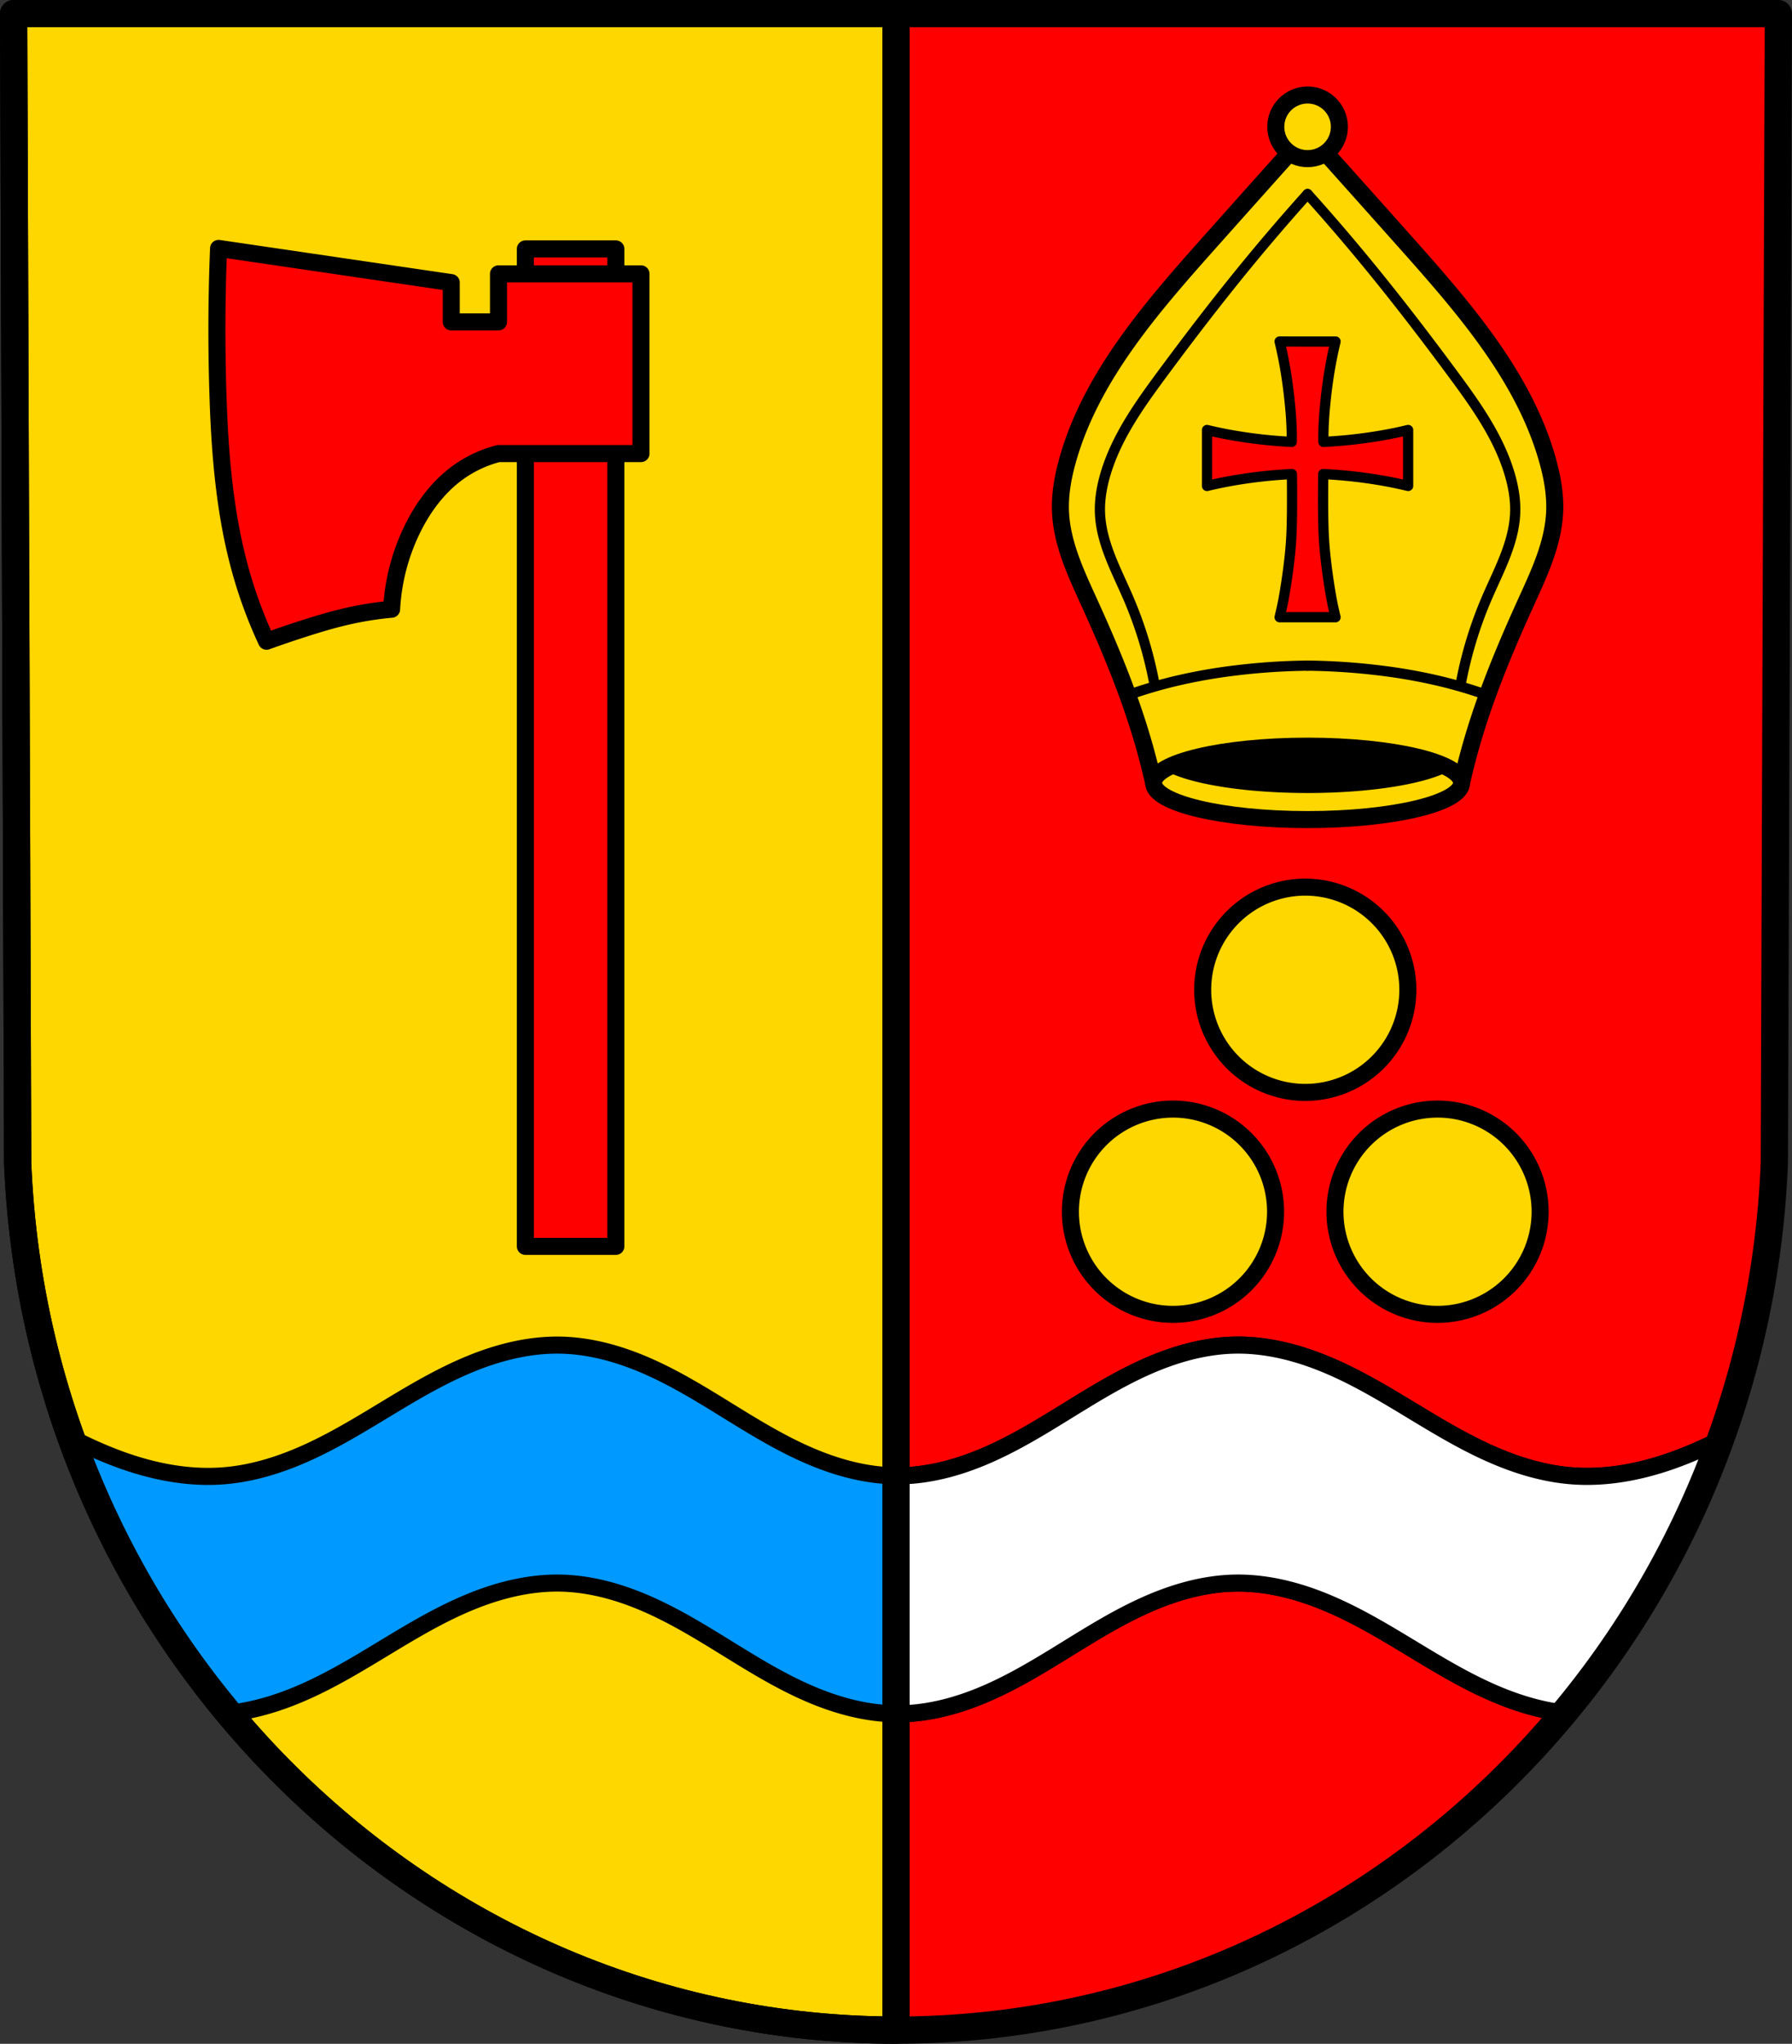 <svg xmlns="http://www.w3.org/2000/svg" width="526.064" height="599.651" viewBox="0 0 139.188 158.658"><rect x="0" y="0" width="139.188" height="158.658" fill="#333333" stroke="none"/><g transform="translate(364.05 -205.62)"><path style="fill:red;fill-opacity:1;fill-rule:evenodd;stroke:none;stroke-width:2.117;stroke-linecap:round;stroke-linejoin:round;stroke-miterlimit:4;stroke-dasharray:none;stroke-opacity:1" d="m-225.92 206.678-.314 89.247c-1.525 37.54-31.668 67.273-68.222 67.294-36.521-.046-66.675-29.789-68.222-67.294l-.314-89.247h68.534z"/><path style="opacity:1;fill:gold;fill-opacity:1;fill-rule:evenodd;stroke:none;stroke-width:8;stroke-linecap:round;stroke-linejoin:round;stroke-miterlimit:4;stroke-dasharray:none;stroke-opacity:1;paint-order:markers fill stroke" d="m4 4 1.184 337.31c5.847 141.75 119.81 254.163 257.841 254.34V4H4z" transform="matrix(.265 0 0 .265 -364.05 205.62)"/><path style="fill:#09f;fill-opacity:1;stroke:#000;stroke-width:5;stroke-linecap:round;stroke-linejoin:round;stroke-miterlimit:4;stroke-dasharray:none;stroke-opacity:1" d="M162.545 394.04c-8.461.119-16.809 2.29-24.572 5.464-8.282 3.385-15.973 7.893-23.565 12.475-7.592 4.581-15.141 9.264-23.228 13.037-8.087 3.772-16.782 6.632-25.793 7.318-9.016.686-18.117-.828-26.67-3.574-6.267-2.012-12.263-4.678-18.086-7.645a267.336 267.336 0 0 0 45.931 80.824c8.592-.835 16.883-3.603 24.618-7.21 8.087-3.773 15.636-8.456 23.228-13.038 7.592-4.581 15.283-9.09 23.565-12.474 8.28-3.385 17.226-5.63 26.265-5.461 9.05.169 17.896 2.747 26.063 6.389 8.166 3.641 15.736 8.336 23.285 12.996 7.55 4.66 15.146 9.32 23.351 12.884 8.206 3.566 17.102 6.022 26.153 6.022 9.051 0 17.947-2.456 26.152-6.022 8.205-3.565 15.802-8.225 23.352-12.884 7.55-4.66 15.116-9.355 23.283-12.996 8.167-3.642 17.015-6.22 26.064-6.39 9.04-.168 17.985 2.077 26.266 5.462 8.281 3.385 15.973 7.893 23.564 12.474 7.592 4.582 15.144 9.265 23.231 13.038 7.742 3.611 16.042 6.38 24.643 7.212a267.027 267.027 0 0 0 45.84-80.795c-5.804 2.955-11.78 5.609-18.024 7.614-8.554 2.746-17.652 4.26-26.668 3.574-9.011-.686-17.704-3.546-25.791-7.318-8.087-3.773-15.639-8.456-23.23-13.037-7.592-4.582-15.284-9.09-23.565-12.475s-17.226-5.63-26.266-5.461c-9.049.169-17.897 2.749-26.064 6.39-8.167 3.642-15.734 8.337-23.283 12.997-7.55 4.66-15.147 9.317-23.352 12.882-8.205 3.566-17.1 6.022-26.152 6.022-9.051 0-17.947-2.456-26.152-6.022-8.206-3.565-15.803-8.223-23.352-12.882-7.55-4.66-15.119-9.355-23.285-12.996-8.167-3.642-17.013-6.222-26.063-6.391-.565-.01-1.129-.012-1.693-.004z" transform="matrix(.265 0 0 .265 -364.05 205.62)"/><path style="fill:#fff;fill-opacity:1;stroke:#000;stroke-width:5;stroke-linecap:round;stroke-linejoin:round;stroke-miterlimit:4;stroke-dasharray:none;stroke-opacity:1" d="M363.635 394.04a51.564 51.564 0 0 0-1.694.003c-9.049.169-17.897 2.749-26.064 6.39-8.167 3.642-15.734 8.337-23.283 12.997-7.55 4.66-15.147 9.317-23.352 12.882-8.203 3.565-17.096 6.02-26.144 6.022v69.713c9.048-.002 17.941-2.457 26.144-6.022 8.205-3.565 15.802-8.225 23.352-12.884 7.55-4.66 15.116-9.355 23.283-12.996 8.167-3.642 17.015-6.22 26.064-6.39 9.04-.168 17.985 2.077 26.266 5.462 8.281 3.385 15.973 7.893 23.564 12.474 7.592 4.582 15.144 9.265 23.231 13.038 7.742 3.611 16.042 6.38 24.643 7.212a267.027 267.027 0 0 0 45.84-80.795c-5.804 2.955-11.78 5.609-18.024 7.614-8.554 2.746-17.652 4.26-26.668 3.574-9.011-.686-17.704-3.546-25.791-7.318-8.087-3.773-15.639-8.456-23.23-13.037-7.592-4.582-15.284-9.09-23.565-12.475-7.764-3.174-16.111-5.345-24.572-5.465z" transform="matrix(.265 0 0 .265 -364.05 205.62)"/><path style="opacity:1;fill:none;fill-opacity:1;fill-rule:evenodd;stroke:#000;stroke-width:2.117;stroke-linecap:round;stroke-linejoin:round;stroke-miterlimit:4;stroke-dasharray:none;stroke-opacity:1;paint-order:markers fill stroke" d="m-362.992 206.678.314 89.247c1.547 37.505 31.7 67.247 68.22 67.294v-156.54z"/><path style="fill:none;fill-rule:evenodd;stroke:#000;stroke-width:2.117;stroke-linecap:round;stroke-linejoin:round;stroke-miterlimit:4;stroke-dasharray:none;stroke-opacity:1" d="m-225.92 206.678-.314 89.247c-1.525 37.54-31.668 67.273-68.222 67.294-36.521-.046-66.675-29.789-68.222-67.294l-.314-89.247h68.534z"/><path style="opacity:1;fill:gold;fill-opacity:1;fill-rule:evenodd;stroke:#000;stroke-width:1.323;stroke-linecap:round;stroke-linejoin:round;stroke-miterlimit:4;stroke-dasharray:none;stroke-opacity:1;paint-order:markers fill stroke" d="M-262.667 274.488a7.968 7.968 0 0 0-7.968 7.968 7.968 7.968 0 0 0 7.968 7.967 7.968 7.968 0 0 0 7.967-7.967 7.968 7.968 0 0 0-7.967-7.968zm-10.275 17.23a7.968 7.968 0 0 0-7.967 7.967 7.968 7.968 0 0 0 7.967 7.968 7.968 7.968 0 0 0 7.968-7.968 7.968 7.968 0 0 0-7.968-7.968zm20.549 0a7.968 7.968 0 0 0-7.968 7.967 7.968 7.968 0 0 0 7.968 7.968 7.968 7.968 0 0 0 7.967-7.968 7.968 7.968 0 0 0-7.967-7.968z"/><path style="opacity:1;fill:red;fill-opacity:1;fill-rule:evenodd;stroke:#000;stroke-width:1.323;stroke-linecap:round;stroke-linejoin:round;stroke-miterlimit:4;stroke-dasharray:none;stroke-opacity:1;paint-order:markers fill stroke" d="M-323.244 224.942h7.029v77.434h-7.029z"/><path style="opacity:1;fill:red;fill-opacity:1;fill-rule:evenodd;stroke:#000;stroke-width:1.323;stroke-linecap:round;stroke-linejoin:round;stroke-miterlimit:4;stroke-dasharray:none;stroke-opacity:1;paint-order:markers fill stroke" d="M-347.073 224.904c-.152 3.707-.17 7.418-.056 11.125.145 4.736.513 9.504 1.807 14.062a35.51 35.51 0 0 0 1.976 5.308 85.511 85.511 0 0 1 2.993-1.016c1.136-.363 2.281-.702 3.445-.96 1.08-.24 2.174-.41 3.275-.508.11-2.13.652-4.237 1.582-6.156.826-1.705 1.977-3.28 3.5-4.405a9.3 9.3 0 0 1 3.22-1.524h11.068v-13.95h-11.068v3.728h-3.67v-3.05z"/><path style="fill:gold;stroke:#000;stroke-width:1.323;stroke-linecap:round;stroke-linejoin:round;stroke-miterlimit:4;stroke-dasharray:none;stroke-opacity:1;fill-opacity:1" d="M-262.488 215.92a3235.41 3235.41 0 0 0-7.602 8.5c-4.553 5.109-9.216 10.456-11.032 16.912-.37 1.315-.617 2.672-.557 4.031.109 2.452 1.199 4.756 2.225 7.01 1.513 3.322 2.927 6.691 3.987 10.166.388 1.273.728 2.56 1.02 3.855h23.918a53.251 53.251 0 0 1 1.02-3.855c1.06-3.475 2.474-6.844 3.986-10.165 1.027-2.255 2.117-4.559 2.225-7.01.06-1.36-.186-2.717-.556-4.032-1.816-6.456-6.48-11.803-11.032-16.912a3237.207 3237.207 0 0 0-7.602-8.5z"/><circle style="opacity:1;fill:gold;fill-opacity:1;fill-rule:evenodd;stroke:#000;stroke-width:1.323;stroke-linecap:round;stroke-linejoin:round;stroke-miterlimit:4;stroke-dasharray:none;stroke-opacity:1;paint-order:markers fill stroke" cx="-262.488" cy="215.465" r="2.47"/><path style="fill:none;stroke:#000;stroke-width:.794;stroke-linecap:round;stroke-linejoin:round;stroke-miterlimit:4;stroke-dasharray:none;stroke-opacity:1" d="M-408.391 220.682a160.937 160.937 0 0 0-4.644 5.402c-2.3 2.8-4.506 5.675-6.66 8.588-1.767 2.39-3.53 4.864-4.382 7.712-.297.994-.479 2.03-.438 3.067.091 2.323 1.27 4.438 2.19 6.572a31.453 31.453 0 0 1 2.016 6.572" transform="translate(145.903)"/><path transform="matrix(-1 0 0 1 -670.88 0)" style="fill:none;stroke:#000;stroke-width:.794;stroke-linecap:round;stroke-linejoin:round;stroke-miterlimit:4;stroke-dasharray:none;stroke-opacity:1" d="M-408.391 220.682a160.937 160.937 0 0 0-4.644 5.402c-2.3 2.8-4.506 5.675-6.66 8.588-1.767 2.39-3.53 4.864-4.382 7.712-.297.994-.479 2.03-.438 3.067.091 2.323 1.27 4.438 2.19 6.572a31.453 31.453 0 0 1 2.016 6.572"/><path transform="translate(145.903)" style="fill:none;stroke:#000;stroke-width:.794;stroke-linecap:round;stroke-linejoin:round;stroke-miterlimit:4;stroke-dasharray:none;stroke-opacity:1" d="M-408.391 257.294c-1.864.02-3.727.144-5.577.37a42.162 42.162 0 0 0-4.707.832 36.147 36.147 0 0 0-3.683 1.092"/><path style="fill:red;stroke:#000;stroke-width:.794;stroke-linecap:round;stroke-linejoin:round;stroke-miterlimit:4;stroke-dasharray:none;stroke-opacity:1;fill-opacity:1" d="M-264.66 232.13c.114.473.217.947.31 1.424.22 1.137.378 2.286.491 3.44.064.644.113 1.29.133 1.939.01.33.012.66.007.99a37.044 37.044 0 0 1-5.157-.613 31.347 31.347 0 0 1-1.423-.31V243.345c.472-.115.946-.218 1.423-.31a37.045 37.045 0 0 1 5.172-.614c.013 1.278.023 3.002-.023 4.312a27.631 27.631 0 0 1-.132 1.94 47.351 47.351 0 0 1-.491 3.44c-.086.477-.197.95-.31 1.422h4.344a24.398 24.398 0 0 1-.31-1.423 47.555 47.555 0 0 1-.491-3.44 27.626 27.626 0 0 1-.133-1.939c-.046-1.31-.036-3.034-.022-4.312a37.046 37.046 0 0 1 5.172.613c.476.092.95.196 1.422.31V239c-.472.115-.946.218-1.423.31a37.046 37.046 0 0 1-5.156.613c-.006-.33-.004-.66.007-.99a28.9 28.9 0 0 1 .132-1.94c.113-1.153.271-2.302.492-3.44.092-.476.195-.95.31-1.422h0-2.173z"/><ellipse style="opacity:1;fill:gold;fill-opacity:1;fill-rule:evenodd;stroke:#000;stroke-width:1.323;stroke-linecap:round;stroke-linejoin:round;stroke-miterlimit:4;stroke-dasharray:none;stroke-opacity:1;paint-order:markers fill stroke" cx="-262.488" cy="266.394" rx="11.959" ry="2.85"/><path style="opacity:1;fill:#000;fill-opacity:1;fill-rule:evenodd;stroke:#000;stroke-width:.265;stroke-linecap:round;stroke-linejoin:round;stroke-miterlimit:4;stroke-dasharray:none;stroke-opacity:1;paint-order:markers fill stroke" d="M-262.488 263.545a11.96 2.85 0 0 0-11.03 1.75 11.96 2.85 0 0 0 11.03 1.754 11.96 2.85 0 0 0 11.03-1.75 11.96 2.85 0 0 0-11.03-1.754z"/><path transform="matrix(-1 0 0 1 -670.88 0)" style="fill:none;stroke:#000;stroke-width:.794;stroke-linecap:round;stroke-linejoin:round;stroke-miterlimit:4;stroke-dasharray:none;stroke-opacity:1" d="M-408.391 257.294c-1.864.02-3.727.144-5.577.37a42.162 42.162 0 0 0-4.707.832 36.147 36.147 0 0 0-3.683 1.092"/></g></svg>